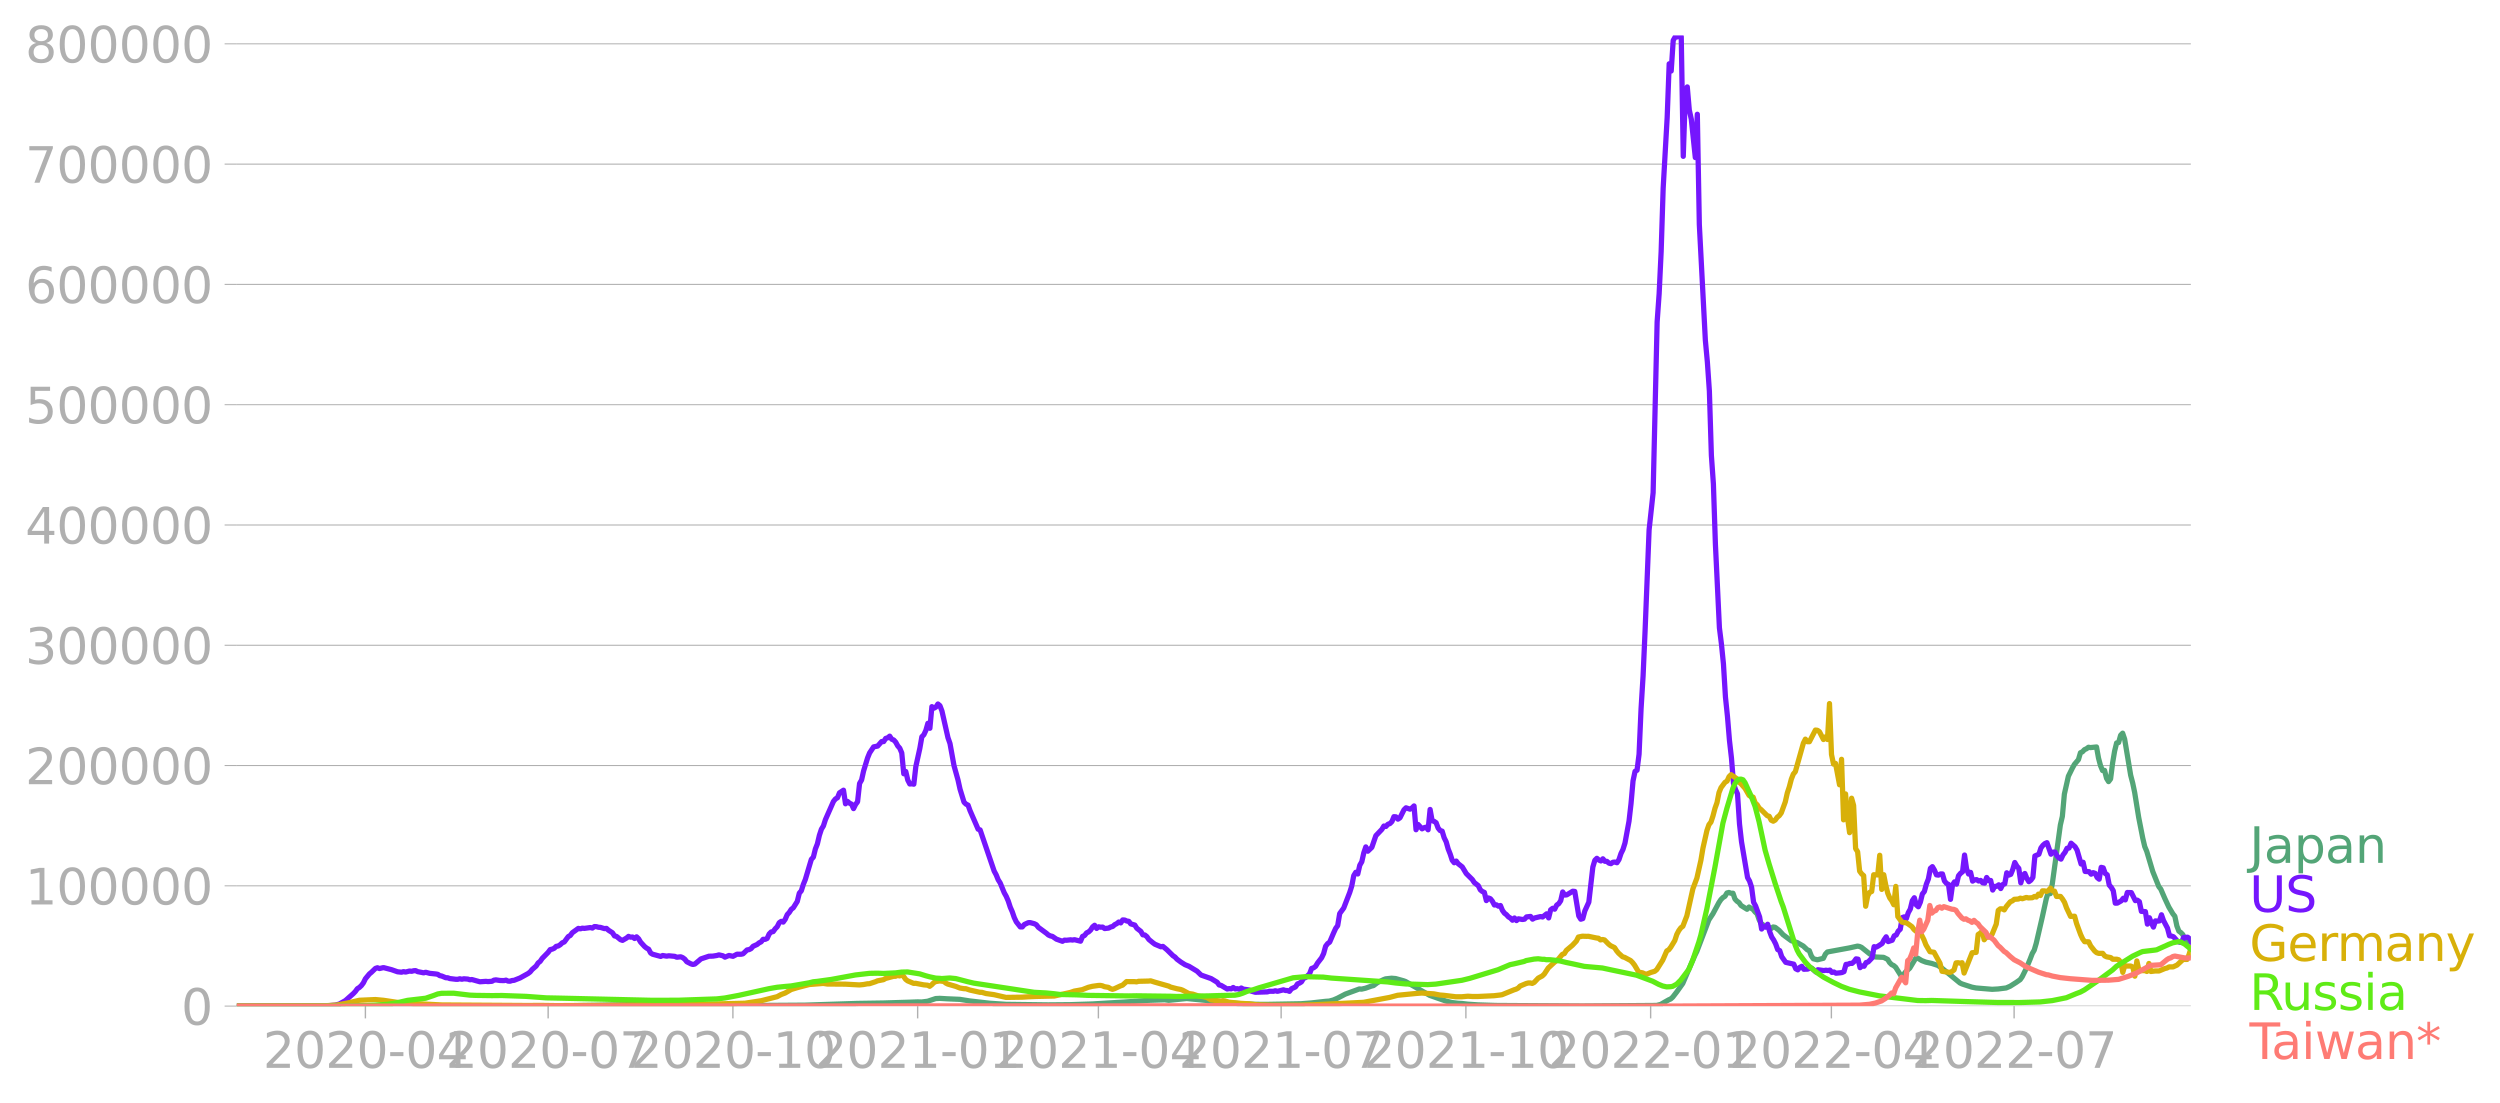 <svg xmlns:xlink="http://www.w3.org/1999/xlink" width="951.91" height="420.09" viewBox="0 0 713.933 315.068" xmlns="http://www.w3.org/2000/svg"><defs><style>*{stroke-linejoin:round;stroke-linecap:butt}</style></defs><g id="figure_1"><path d="M0 315.068h713.933V0H0v315.068z" style="fill:none" id="patch_1"/><g id="axes_1"><path d="M67.645 287.318h558v-277.2h-558v277.2z" style="fill:none" id="patch_2"/><g id="matplotlib.axis_1"><g id="xtick_1"><g id="line2d_1"><defs><path id="me85b971ee6" d="M0 0v3.5" style="stroke:#b0b0b0;stroke-width:.4"/></defs><use xlink:href="#me85b971ee6" x="104.348" y="287.318" style="fill:#b0b0b0;stroke:#b0b0b0;stroke-width:.4"/></g><g style="fill:#b0b0b0" transform="matrix(.14 0 0 -.14 75.1 304.956)" id="text_1"><defs><path id="DejaVuSans-32" d="M1228 531h2203V0H469v531q359 372 979 998 621 627 780 809 303 340 423 576 121 236 121 464 0 372-261 606-261 235-680 235-297 0-627-103-329-103-704-313v638q381 153 712 231 332 78 607 78 725 0 1156-363 431-362 431-968 0-288-108-546-107-257-392-607-78-91-497-524-418-433-1181-1211z" transform="scale(.016)"/><path id="DejaVuSans-30" d="M2034 4250q-487 0-733-480-245-479-245-1442 0-959 245-1439 246-480 733-480 491 0 736 480 246 480 246 1439 0 963-246 1442-245 480-736 480zm0 500q785 0 1199-621 414-620 414-1801 0-1178-414-1799Q2819-91 2034-91q-784 0-1198 620-414 621-414 1799 0 1181 414 1801 414 621 1198 621z" transform="scale(.016)"/><path id="DejaVuSans-2d" d="M313 2009h1684v-512H313v512z" transform="scale(.016)"/><path id="DejaVuSans-34" d="M2419 4116 825 1625h1594v2491zm-166 550h794V1625h666v-525h-666V0h-628v1100H313v609l1940 2957z" transform="scale(.016)"/></defs><use xlink:href="#DejaVuSans-32"/><use xlink:href="#DejaVuSans-30" x="63.623"/><use xlink:href="#DejaVuSans-32" x="127.246"/><use xlink:href="#DejaVuSans-30" x="190.869"/><use xlink:href="#DejaVuSans-2d" x="254.492"/><use xlink:href="#DejaVuSans-30" x="290.576"/><use xlink:href="#DejaVuSans-34" x="354.199"/></g></g><g id="xtick_2"><use xlink:href="#me85b971ee6" x="156.535" y="287.318" style="fill:#b0b0b0;stroke:#b0b0b0;stroke-width:.4" id="line2d_2"/><g style="fill:#b0b0b0" transform="matrix(.14 0 0 -.14 127.287 304.956)" id="text_2"><defs><path id="DejaVuSans-37" d="M525 4666h3000v-269L1831 0h-659l1594 4134H525v532z" transform="scale(.016)"/></defs><use xlink:href="#DejaVuSans-32"/><use xlink:href="#DejaVuSans-30" x="63.623"/><use xlink:href="#DejaVuSans-32" x="127.246"/><use xlink:href="#DejaVuSans-30" x="190.869"/><use xlink:href="#DejaVuSans-2d" x="254.492"/><use xlink:href="#DejaVuSans-30" x="290.576"/><use xlink:href="#DejaVuSans-37" x="354.199"/></g></g><g id="xtick_3"><use xlink:href="#me85b971ee6" x="209.296" y="287.318" style="fill:#b0b0b0;stroke:#b0b0b0;stroke-width:.4" id="line2d_3"/><g style="fill:#b0b0b0" transform="matrix(.14 0 0 -.14 180.048 304.956)" id="text_3"><defs><path id="DejaVuSans-31" d="M794 531h1031v3560L703 3866v575l1116 225h631V531h1031V0H794v531z" transform="scale(.016)"/></defs><use xlink:href="#DejaVuSans-32"/><use xlink:href="#DejaVuSans-30" x="63.623"/><use xlink:href="#DejaVuSans-32" x="127.246"/><use xlink:href="#DejaVuSans-30" x="190.869"/><use xlink:href="#DejaVuSans-2d" x="254.492"/><use xlink:href="#DejaVuSans-31" x="290.576"/><use xlink:href="#DejaVuSans-30" x="354.199"/></g></g><g id="xtick_4"><use xlink:href="#me85b971ee6" x="262.056" y="287.318" style="fill:#b0b0b0;stroke:#b0b0b0;stroke-width:.4" id="line2d_4"/><g style="fill:#b0b0b0" transform="matrix(.14 0 0 -.14 232.808 304.956)" id="text_4"><use xlink:href="#DejaVuSans-32"/><use xlink:href="#DejaVuSans-30" x="63.623"/><use xlink:href="#DejaVuSans-32" x="127.246"/><use xlink:href="#DejaVuSans-31" x="190.869"/><use xlink:href="#DejaVuSans-2d" x="254.492"/><use xlink:href="#DejaVuSans-30" x="290.576"/><use xlink:href="#DejaVuSans-31" x="354.199"/></g></g><g id="xtick_5"><use xlink:href="#me85b971ee6" x="313.67" y="287.318" style="fill:#b0b0b0;stroke:#b0b0b0;stroke-width:.4" id="line2d_5"/><g style="fill:#b0b0b0" transform="matrix(.14 0 0 -.14 284.422 304.956)" id="text_5"><use xlink:href="#DejaVuSans-32"/><use xlink:href="#DejaVuSans-30" x="63.623"/><use xlink:href="#DejaVuSans-32" x="127.246"/><use xlink:href="#DejaVuSans-31" x="190.869"/><use xlink:href="#DejaVuSans-2d" x="254.492"/><use xlink:href="#DejaVuSans-30" x="290.576"/><use xlink:href="#DejaVuSans-34" x="354.199"/></g></g><g id="xtick_6"><use xlink:href="#me85b971ee6" x="365.857" y="287.318" style="fill:#b0b0b0;stroke:#b0b0b0;stroke-width:.4" id="line2d_6"/><g style="fill:#b0b0b0" transform="matrix(.14 0 0 -.14 336.609 304.956)" id="text_6"><use xlink:href="#DejaVuSans-32"/><use xlink:href="#DejaVuSans-30" x="63.623"/><use xlink:href="#DejaVuSans-32" x="127.246"/><use xlink:href="#DejaVuSans-31" x="190.869"/><use xlink:href="#DejaVuSans-2d" x="254.492"/><use xlink:href="#DejaVuSans-30" x="290.576"/><use xlink:href="#DejaVuSans-37" x="354.199"/></g></g><g id="xtick_7"><use xlink:href="#me85b971ee6" x="418.617" y="287.318" style="fill:#b0b0b0;stroke:#b0b0b0;stroke-width:.4" id="line2d_7"/><g style="fill:#b0b0b0" transform="matrix(.14 0 0 -.14 389.37 304.956)" id="text_7"><use xlink:href="#DejaVuSans-32"/><use xlink:href="#DejaVuSans-30" x="63.623"/><use xlink:href="#DejaVuSans-32" x="127.246"/><use xlink:href="#DejaVuSans-31" x="190.869"/><use xlink:href="#DejaVuSans-2d" x="254.492"/><use xlink:href="#DejaVuSans-31" x="290.576"/><use xlink:href="#DejaVuSans-30" x="354.199"/></g></g><g id="xtick_8"><use xlink:href="#me85b971ee6" x="471.378" y="287.318" style="fill:#b0b0b0;stroke:#b0b0b0;stroke-width:.4" id="line2d_8"/><g style="fill:#b0b0b0" transform="matrix(.14 0 0 -.14 442.13 304.956)" id="text_8"><use xlink:href="#DejaVuSans-32"/><use xlink:href="#DejaVuSans-30" x="63.623"/><use xlink:href="#DejaVuSans-32" x="127.246"/><use xlink:href="#DejaVuSans-32" x="190.869"/><use xlink:href="#DejaVuSans-2d" x="254.492"/><use xlink:href="#DejaVuSans-30" x="290.576"/><use xlink:href="#DejaVuSans-31" x="354.199"/></g></g><g id="xtick_9"><use xlink:href="#me85b971ee6" x="522.991" y="287.318" style="fill:#b0b0b0;stroke:#b0b0b0;stroke-width:.4" id="line2d_9"/><g style="fill:#b0b0b0" transform="matrix(.14 0 0 -.14 493.743 304.956)" id="text_9"><use xlink:href="#DejaVuSans-32"/><use xlink:href="#DejaVuSans-30" x="63.623"/><use xlink:href="#DejaVuSans-32" x="127.246"/><use xlink:href="#DejaVuSans-32" x="190.869"/><use xlink:href="#DejaVuSans-2d" x="254.492"/><use xlink:href="#DejaVuSans-30" x="290.576"/><use xlink:href="#DejaVuSans-34" x="354.199"/></g></g><g id="xtick_10"><use xlink:href="#me85b971ee6" x="575.178" y="287.318" style="fill:#b0b0b0;stroke:#b0b0b0;stroke-width:.4" id="line2d_10"/><g style="fill:#b0b0b0" transform="matrix(.14 0 0 -.14 545.93 304.956)" id="text_10"><use xlink:href="#DejaVuSans-32"/><use xlink:href="#DejaVuSans-30" x="63.623"/><use xlink:href="#DejaVuSans-32" x="127.246"/><use xlink:href="#DejaVuSans-32" x="190.869"/><use xlink:href="#DejaVuSans-2d" x="254.492"/><use xlink:href="#DejaVuSans-30" x="290.576"/><use xlink:href="#DejaVuSans-37" x="354.199"/></g></g></g><g id="matplotlib.axis_2"><g id="ytick_1"><path d="M67.645 287.318h558" clip-path="url(#pc377bf5f2d)" style="fill:none;stroke:#b0b0b0;stroke-width:.3;stroke-linecap:square" id="line2d_11"/><g id="line2d_12"><defs><path id="m88be1eaddf" d="M0 0h-3.5" style="stroke:#b0b0b0;stroke-width:.3"/></defs><use xlink:href="#m88be1eaddf" x="67.645" y="287.318" style="fill:#b0b0b0;stroke:#b0b0b0;stroke-width:.3"/></g><use xlink:href="#DejaVuSans-30" style="fill:#b0b0b0" transform="matrix(.14 0 0 -.14 51.737 292.637)" id="text_11"/></g><g id="ytick_2"><path d="M67.645 252.968h558" clip-path="url(#pc377bf5f2d)" style="fill:none;stroke:#b0b0b0;stroke-width:.3;stroke-linecap:square" id="line2d_13"/><use xlink:href="#m88be1eaddf" x="67.645" y="252.968" style="fill:#b0b0b0;stroke:#b0b0b0;stroke-width:.3" id="line2d_14"/><g style="fill:#b0b0b0" transform="matrix(.14 0 0 -.14 7.2 258.287)" id="text_12"><use xlink:href="#DejaVuSans-31"/><use xlink:href="#DejaVuSans-30" x="63.623"/><use xlink:href="#DejaVuSans-30" x="127.246"/><use xlink:href="#DejaVuSans-30" x="190.869"/><use xlink:href="#DejaVuSans-30" x="254.492"/><use xlink:href="#DejaVuSans-30" x="318.115"/></g></g><g id="ytick_3"><path d="M67.645 218.618h558" clip-path="url(#pc377bf5f2d)" style="fill:none;stroke:#b0b0b0;stroke-width:.3;stroke-linecap:square" id="line2d_15"/><use xlink:href="#m88be1eaddf" x="67.645" y="218.618" style="fill:#b0b0b0;stroke:#b0b0b0;stroke-width:.3" id="line2d_16"/><g style="fill:#b0b0b0" transform="matrix(.14 0 0 -.14 7.2 223.937)" id="text_13"><use xlink:href="#DejaVuSans-32"/><use xlink:href="#DejaVuSans-30" x="63.623"/><use xlink:href="#DejaVuSans-30" x="127.246"/><use xlink:href="#DejaVuSans-30" x="190.869"/><use xlink:href="#DejaVuSans-30" x="254.492"/><use xlink:href="#DejaVuSans-30" x="318.115"/></g></g><g id="ytick_4"><path d="M67.645 184.268h558" clip-path="url(#pc377bf5f2d)" style="fill:none;stroke:#b0b0b0;stroke-width:.3;stroke-linecap:square" id="line2d_17"/><use xlink:href="#m88be1eaddf" x="67.645" y="184.268" style="fill:#b0b0b0;stroke:#b0b0b0;stroke-width:.3" id="line2d_18"/><g style="fill:#b0b0b0" transform="matrix(.14 0 0 -.14 7.2 189.587)" id="text_14"><defs><path id="DejaVuSans-33" d="M2597 2516q453-97 707-404 255-306 255-756 0-690-475-1069Q2609-91 1734-91q-293 0-604 58T488 141v609q262-153 574-231 313-78 654-78 593 0 904 234t311 681q0 413-289 645-289 233-804 233h-544v519h569q465 0 712 186t247 536q0 359-255 551-254 193-729 193-260 0-557-57-297-56-653-174v562q360 100 674 150t592 50q719 0 1137-327 419-326 419-882 0-388-222-655t-631-370z" transform="scale(.016)"/></defs><use xlink:href="#DejaVuSans-33"/><use xlink:href="#DejaVuSans-30" x="63.623"/><use xlink:href="#DejaVuSans-30" x="127.246"/><use xlink:href="#DejaVuSans-30" x="190.869"/><use xlink:href="#DejaVuSans-30" x="254.492"/><use xlink:href="#DejaVuSans-30" x="318.115"/></g></g><g id="ytick_5"><path d="M67.645 149.919h558" clip-path="url(#pc377bf5f2d)" style="fill:none;stroke:#b0b0b0;stroke-width:.3;stroke-linecap:square" id="line2d_19"/><use xlink:href="#m88be1eaddf" x="67.645" y="149.919" style="fill:#b0b0b0;stroke:#b0b0b0;stroke-width:.3" id="line2d_20"/><g style="fill:#b0b0b0" transform="matrix(.14 0 0 -.14 7.2 155.237)" id="text_15"><use xlink:href="#DejaVuSans-34"/><use xlink:href="#DejaVuSans-30" x="63.623"/><use xlink:href="#DejaVuSans-30" x="127.246"/><use xlink:href="#DejaVuSans-30" x="190.869"/><use xlink:href="#DejaVuSans-30" x="254.492"/><use xlink:href="#DejaVuSans-30" x="318.115"/></g></g><g id="ytick_6"><path d="M67.645 115.569h558" clip-path="url(#pc377bf5f2d)" style="fill:none;stroke:#b0b0b0;stroke-width:.3;stroke-linecap:square" id="line2d_21"/><use xlink:href="#m88be1eaddf" x="67.645" y="115.569" style="fill:#b0b0b0;stroke:#b0b0b0;stroke-width:.3" id="line2d_22"/><g style="fill:#b0b0b0" transform="matrix(.14 0 0 -.14 7.2 120.888)" id="text_16"><defs><path id="DejaVuSans-35" d="M691 4666h2478v-532H1269V2991q137 47 274 70 138 23 276 23 781 0 1237-428 457-428 457-1159 0-753-469-1171Q2575-91 1722-91q-294 0-599 50Q819 9 494 109v635q281-153 581-228t634-75q541 0 856 284 316 284 316 772 0 487-316 771-315 285-856 285-253 0-505-56-251-56-513-175v2344z" transform="scale(.016)"/></defs><use xlink:href="#DejaVuSans-35"/><use xlink:href="#DejaVuSans-30" x="63.623"/><use xlink:href="#DejaVuSans-30" x="127.246"/><use xlink:href="#DejaVuSans-30" x="190.869"/><use xlink:href="#DejaVuSans-30" x="254.492"/><use xlink:href="#DejaVuSans-30" x="318.115"/></g></g><g id="ytick_7"><path d="M67.645 81.219h558" clip-path="url(#pc377bf5f2d)" style="fill:none;stroke:#b0b0b0;stroke-width:.3;stroke-linecap:square" id="line2d_23"/><use xlink:href="#m88be1eaddf" x="67.645" y="81.219" style="fill:#b0b0b0;stroke:#b0b0b0;stroke-width:.3" id="line2d_24"/><g style="fill:#b0b0b0" transform="matrix(.14 0 0 -.14 7.2 86.538)" id="text_17"><defs><path id="DejaVuSans-36" d="M2113 2584q-425 0-674-291-248-290-248-796 0-503 248-796 249-292 674-292t673 292q248 293 248 796 0 506-248 796-248 291-673 291zm1253 1979v-575q-238 112-480 171-242 60-480 60-625 0-955-422-329-422-376-1275 184 272 462 417 279 145 613 145 703 0 1111-427 408-426 408-1160 0-719-425-1154Q2819-91 2113-91q-810 0-1238 620-428 621-428 1799 0 1106 525 1764t1409 658q238 0 480-47t505-140z" transform="scale(.016)"/></defs><use xlink:href="#DejaVuSans-36"/><use xlink:href="#DejaVuSans-30" x="63.623"/><use xlink:href="#DejaVuSans-30" x="127.246"/><use xlink:href="#DejaVuSans-30" x="190.869"/><use xlink:href="#DejaVuSans-30" x="254.492"/><use xlink:href="#DejaVuSans-30" x="318.115"/></g></g><g id="ytick_8"><path d="M67.645 46.869h558" clip-path="url(#pc377bf5f2d)" style="fill:none;stroke:#b0b0b0;stroke-width:.3;stroke-linecap:square" id="line2d_25"/><use xlink:href="#m88be1eaddf" x="67.645" y="46.869" style="fill:#b0b0b0;stroke:#b0b0b0;stroke-width:.3" id="line2d_26"/><g style="fill:#b0b0b0" transform="matrix(.14 0 0 -.14 7.2 52.188)" id="text_18"><use xlink:href="#DejaVuSans-37"/><use xlink:href="#DejaVuSans-30" x="63.623"/><use xlink:href="#DejaVuSans-30" x="127.246"/><use xlink:href="#DejaVuSans-30" x="190.869"/><use xlink:href="#DejaVuSans-30" x="254.492"/><use xlink:href="#DejaVuSans-30" x="318.115"/></g></g><g id="ytick_9"><path d="M67.645 12.519h558" clip-path="url(#pc377bf5f2d)" style="fill:none;stroke:#b0b0b0;stroke-width:.3;stroke-linecap:square" id="line2d_27"/><use xlink:href="#m88be1eaddf" x="67.645" y="12.519" style="fill:#b0b0b0;stroke:#b0b0b0;stroke-width:.3" id="line2d_28"/><g style="fill:#b0b0b0" transform="matrix(.14 0 0 -.14 7.2 17.838)" id="text_19"><defs><path id="DejaVuSans-38" d="M2034 2216q-450 0-708-241-257-241-257-662 0-422 257-663 258-241 708-241t709 242q260 243 260 662 0 421-258 662-257 241-711 241zm-631 268q-406 100-633 378-226 279-226 679 0 559 398 884 399 325 1092 325 697 0 1094-325t397-884q0-400-227-679-226-278-629-378 456-106 710-416 255-309 255-755 0-679-414-1042Q2806-91 2034-91q-771 0-1186 362-414 363-414 1042 0 446 256 755 257 310 713 416zm-231 997q0-362 226-565 227-203 636-203 407 0 636 203 230 203 230 565 0 363-230 566-229 203-636 203-409 0-636-203-226-203-226-566z" transform="scale(.016)"/></defs><use xlink:href="#DejaVuSans-38"/><use xlink:href="#DejaVuSans-30" x="63.623"/><use xlink:href="#DejaVuSans-30" x="127.246"/><use xlink:href="#DejaVuSans-30" x="190.869"/><use xlink:href="#DejaVuSans-30" x="254.492"/><use xlink:href="#DejaVuSans-30" x="318.115"/></g></g></g><path d="m67.645 287.318 39.57-.103 11.47-.019 14.91.11 24.66-.047 13.19-.207 8.603-.175 6.882.119 20.645.174 8.029-.03 14.337-.1 14.91-.49 7.456-.12 7.455-.23 2.294-.085 1.147.03 1.72-.219 1.147-.383 1.147-.38 1.147-.059 2.294.134 3.441.149 2.868.458 5.735.656 4.587.308 12.044.153 6.308-.058 6.308-.202 9.75-.587 6.308-.452 4.588-.156 1.147.16 5.161-.52 14.337 1.411 5.161.243 3.441.017 9.75-.182 2.867-.222 4.014-.453 1.147-.08 1.147-.31 1.147-.492 2.294-1.197 4.015-1.474.573.067 1.147-.266 1.72-.615.574-.14 1.147-.855 1.72-.842.574-.219 1.72-.186 1.147.097 2.294.638.574.215 6.882 3.952 4.587 1.607 1.72.425 1.721.215 1.147.064 1.72.201 2.868.193 5.162.168 24.66.16 21.218-.165 1.147-.292 1.147-.663 1.147-.647.574-.25.573-.517 1.147-1.482 1.72-2.418 1.721-4 1.72-3.973.574-1.17 3.44-9.02 1.148-1.732 1.72-3.207.574-.858.573-.58.574-.347.573-.957.574-.148.573.232.574-.006.573 1.663.574.61.573.388.574.83 1.72 1.083.574-.642 1.146.688.574.722.573.52.574 1.666.573 1.082 1.147.846.574.044.573.2.574.38.573-.447.574.099 1.147.894 1.147 1.249 2.294 1.68 1.72.535 1.147.66.574.328 1.147 1.077.573.235.574 1.499.573.829 1.147.278 1.72-.414.574-1.189.573-.622 6.309-1.163 2.294-.51.573.105.574.25 2.294 1.84 1.147.733.573.178 2.294.104 1.147.573.573.928.574.57.573.27.574.491 1.72 2.739 1.147-1.461 1.147-1.014 1.72-2.866.574-.005 1.147.697 1.147.44 1.72.382 1.721.557 1.147.767 5.161 4.24.574.276 1.147.38 1.72.552 1.147.226 4.588.384 1.72-.096 2.294-.287 1.147-.494 1.72-1.087 1.148-.799.573-.824 1.147-2.311 1.147-2.793.574-1.51.573-.998.574-1.954 1.72-7.45 1.147-5.258.574-1.915.573.456.574-2.847 2.294-16.753.573-2.469.574-6.363 1.146-5.102 1.147-2.334.574-1.04 1.147-1.358.573-1.968.574-.277.573-.607.574-.257.573-.43.574.093 1.72-.176.574 3.187.573 2.157.574 1.38.573-.037.574 2.274.573.929.574-.752.573-4.526.574-3.418.573-2.346.574-.12.573-2.078.574-.59.573 1.697 1.72 10.31.574 2.213.573 2.746 1.147 7.112 1.147 5.847.574 2.453.573 1.367 1.72 5.77 1.721 4.29.574.742 1.147 2.654 1.147 2.455 1.147 1.924.573.726.574 2.739.573 1.493.574.416.573.592.574 1.559.573.848.574-.27.573-.586h0" clip-path="url(#pc377bf5f2d)" style="fill:none;stroke:#53a577;stroke-width:1.5;stroke-linecap:square" id="line2d_29"/><path d="m67.645 287.318 25.807-.097 2.294-.184 1.147-.311 1.72-.965 2.294-2.025.574-.6.573-.793.574-.354.573-.54.573-.773.574-1.163 1.147-1.39.573-.468 1.147-1.104.574-.185.573.225 1.147-.27 2.294.592 1.72.602 1.148.121.573-.167.574.126 1.147-.292.573.08.574-.16.573-.04.574.29 1.147.224.573.122.574-.165 1.146.307 1.72.176.574.096.574.378.573.12 1.147.476.574.027.573.213 1.72.211.574.004.574-.154.573.144.574-.136 1.147.087.573.197.574-.073 2.294.641 1.72-.119.574.065 1.146-.081.574-.328.573-.076 1.147.172 1.147.032.574-.132.573.27.574.038.573-.196.574-.056 1.72-.677 2.294-1.276.574-.436.573-.7 1.147-.996.574-.888.573-.441.574-.838 1.72-1.754.574-.773.573-.127.573-.255.574-.545.573-.1.574-.365.573-.547.574-.23 1.147-1.548.573-.306.574-.79 1.72-1.237.574.12.573-.188.574.063 1.72-.236.574.147.573-.427.574.028.573.164.574.042 1.147.35.573-.067.574.516 1.147.739.573.887.573.145 1.147.935.574.198 1.147-.664.573-.476.574.233.573-.052.574.422.573-.471.574.559.573.957 1.147 1.254.574.457.573.31.574 1.089.573.345 2.294.625.574-.26 1.147.188.573-.111 1.72.16.574.255 1.147-.123.573.25.574.434.573.73 1.147.582.574.188.573-.117 1.147-.954.574-.507 2.294-.773 1.147-.032 1.147-.183.573-.173 1.147.264.574.387 1.147-.48 1.147.241 1.147-.608 1.147.021.573-.131 1.147-1.103.573-.089.574-.287.573-.662 1.147-.52.574-.47.573-.275.574-.735.573.02.574-.267.573-1.266.574-.583.573-.109.574-.802.573-.58.574-1.14.573-.396.574.207.573-.804.574-1.329.573-.615.574-.903.573-.427 1.147-1.826.574-2.353.573-.672.574-1.83.573-1.404 1.72-5.76.574-.617.573-2.336.574-1.46.573-2.446.574-1.743.573-.937.574-1.793 2.294-5.198.573-.718.574-.333.573-1.398 1.147-.76.574 3.88.573-.676.574.5.573.28.574 1.266.573-1.17.574-.776.573-5.233.574-.988.573-2.578 1.147-3.748.573-1.41 1.147-1.72 1.147-.226 1.147-1.297.574.01.573-.903.574-.171.573-.47.574.868.573.217.574.632.573 1.053.574.658.573 1.357.574 5.949.573-.645.574 2.45.573 1.117.574-.046.573.098.574-5.024 1.147-5.216.573-3.286.574-.594.573-1.25.574-2.01.573 1.416.573-6.173.574.442.573-.325.574-.872.573.48.574 1.527 1.72 7.617.574 1.653 1.147 6.319 1.147 4.117.573 2.594 1.147 3.735.574.555.573.28.574 1.593 1.72 3.942.574 1.337.573.203 4.014 11.764.574 1.07.573 1.41.574.909 1.147 2.785.573 1.028.574 1.327.573 1.761.574 1.31.573 1.665.574 1.212 1.147 1.46.573.005.574-.687 1.147-.532.573-.003 1.147.309.574.29.573.745 2.294 1.685.574.496.573.263.574.14 1.147.789 1.72.608.573-.332.574.036 1.147-.127.573.066.574-.097 1.72.422.574-1.371.573-.255.574-.747.573-.272.574-.538.573-.895.574-.464.573.904.574-.464.573.11.574-.034.573.417 1.147-.134.574-.312.573-.147.574-.517.573-.287.574-.464.573.246.573-.849.574.043.573.271.574.082.573.735 1.147.337.574.902 1.147.898.573.986.574.053.573.462.574.813 1.147.938.573.417 1.72.73.574-.103 1.147.95 1.72 1.694.574.385.574.618 1.147.848 1.146.719 1.147.47 2.294 1.39 1.147 1.104 2.868 1.01 1.72 1.043.574.777.573.132 1.72 1.017.574-.107.574.064.573-.384.574.407.573-.08.574.17.573-.342.574.31 1.146.156.574.105.573.317 1.147.32 3.441-.114.574-.173 1.147.004.573-.15.574.16 1.72-.423.574.186.573.02.574.226.573-.74 1.147-.53.574-.853.573-.232.574-.368.573-1.007.574-.19 1.146-1.085.574-1.523.573-.198.574-.423.573-.96 1.147-1.48.574-1.202.573-2.1.574-.748.573-.405 1.147-2.679.574-1.261.573-.78.574-3.455 1.147-1.572 1.72-4.457.574-1.826.573-2.978.574-.943.573.475.574-2.497.573-.994.574-2.555.573-1.681.574 1.226 1.146-1.104 1.147-3.33 1.72-1.803.574-.952.574.123.573-.628.574-.193.573-.579.574-1.396.573.05.574.656.573-.383 1.147-2.288.574-.566 1.147.384.573-.351.574-.565.573 6.788.574-1.505 1.147 1.25.573-.32.574-.154.573.741.574-5.797.573 3.194.574.203.573.395.573 1.526.574.7.573.175.574 1.89.573 1.157.574 2.045.573 1.452.574 1.769.573.706.574-.472.573.76 1.147.902 1.147 1.9 1.72 1.706.574.868 1.147.892.574 1.191.573.463.574.257.573 2.344.574-.76.573.22.574.732.573 1.068.574-.05.573.383.573-.183.574 1.39.573.79.574.434.573.632.574.347.573.6.574-.63.573.736.574-.501 1.147.19.573-.096.574-.64 1.147-.137.573.773.574-.33 1.72-.406.574.123 1.147-.9.573 1.164.574-2.307.573-.436.574.25.573-1.165.574-.396.573-.849.573-2.503.574.877.573-.05 1.72-1.039.574.058 1.147 7.006.574.921.573-.176.574-2.167 1.147-2.527 1.147-10.017.573-1.937.574-.558.573.493.574.255.573-.61.574.707.573.022.574.504.573.15.574-.406.573-.045.574.182.573-.895.574-1.723.573-1.174.573-1.842 1.147-6.22.574-5.02.573-6.482.574-2.727.573-.33.574-4.563.573-12.995.574-9.339.573-12.935 1.147-28.816 1.147-10.592 1.147-48.756.574-8.092.573-12.068.574-18.055 1.147-20.233.573-15.288.574 2.05.573-8.735.574-1.001.573-.001.574-.412.573.36.574 34.156.573-17.062.573-2.757.574 6.6.573 2.595 1.147 10.975.574-12.362.573 31.497 1.72 33.043.574 6.2.574 8.315.573 18.38.574 8.14.573 17.17 1.147 23.935.574 4.595.573 5.674.574 9.482.573 5.529.574 6.883.573 5.053.574 7.194.573 1.731.574 1.26.573 8.627.574 5.071 1.72 10.192.574 1.014.573 1.744.573 4.305.574 1.046 1.147 3.142.573 3.45.574-.774.573.245.574-.834.573 2.099.574 1.524.573.883.574 1.128.573 1.596.574.29.573 1.735 1.147 1.62 2.294.52.574 1.326.573.293.574-.698.573-.307.574.841 1.147-.049.573-.34.574.112 1.146 1.042.574-.625 1.72.236.574-.1.573.088.574-.118.573.652.574-.115.573.345 1.147-.106.574-.088.573-.254.574-2.063.573-.05.574-.237h.573l.574-.503.573-.792.574.089.573 2.42.574-.494.573.093.574-1.052.573-.16 1.147-1.195.574-3.188.573.139.573-.297 1.147-.754.574-1.08.573-.817.574 1.353 1.147-.38.573-1.257.574-.234.573-1.106.574-.55.573-3.328.574-.198.573.528.574-1.733.573-1.02.574-2.39.573-.841.574 2.05.573.519.574-1.302.573-2.343.574-.723.573-2.103.574-1.471.573-3.02.574-.49.573.97.574 1.369.573.08.573-.338.574.008.573 2 .574.683.573.31.574 4.249.573-4.096.574-.893.573.648.574-2.404.573-.68.574-.451.573-4.773.574 3.948.573 1.474.574-.466.573 2.491.574-.353.573-.073.574.391.573-.162.574.675.573.094.574-1.605.573.862.574-.014.573 2.734.574-1.038.573-.024.574-.424.573 1.058.573-1.138.574-.207.573-3.15.574.662.573-.224.574-1.424.573-1.95.574 1.01.573.679.574 4.118.573-2.16.574-.514.573 1.402.574.94.573-.424.574-.789.573-6.133 1.147-.5.574-1.78.573-.763.574-.5.573-.25 1.147 3.287.574-.59.573-.015.574 1.063.573.633.574.313.573-1.212.574-.733.573-1.148.573-.079.574-1.368 1.147 1.007.573.972 1.147 3.959.574-.494.573 2.615 1.147.072.574.71.573-.435.574.204.573 1.198.574.461.573-3.372.574.138.573 1.596.574.388.573 2.919.574.67.573.942.574 3.564.573-.003 1.147-.662.574-.73.573.465.574-2.11 1.146.033 1.147 2.283.574-.129.573.438.574 2.763 1.147.07.573 3.567.574-1.81.573 1.506.574 1.152.573-1.769.574.072.573-.069.574-1.744.573 1.635 1.147 2.185.574 2.183.573.074.574.197 1.147 1.303.573.246.574.082.573-1.423 1.147-.088.574.433.573 1.032h0" clip-path="url(#pc377bf5f2d)" style="fill:none;stroke:#7516fd;stroke-width:1.5;stroke-linecap:square" id="line2d_30"/><path d="m67.645 287.318 25.233-.099 3.441-.226 3.441-.67 2.868-.67 4.587-.204 2.294.21 4.588.689 4.015.234 8.028.4 24.66.162 3.441-.027 4.588.062 13.19-.052 17.778-.273 3.441.06 4.588-.049 14.91-.374 4.588-.698 4.588-1.16 1.147-.613 1.147-.436 1.72-.996 1.721-.528 1.147-.304 2.294-.6 3.44-.27.574-.045 1.147.17 1.147.008 4.015.034 4.014.22 1.147-.112 1.147-.212.573-.022 1.72-.569.574-.251 1.72-.336.574-.34 2.294-.616.574-.014.573-.25.574.146.573-.258.574.404.573.827.574.442 1.72.716.574-.018 2.294.44 1.147.108.573.302.573-.438.574-.589.573-.325 1.147-.175 1.147.141.574.465.573.295 2.294.662 1.147.455 1.147.19.574.02 1.147.38 2.867.637.574.014 1.147.336 2.293.323 3.441.787 4.588-.069 1.72-.105 2.295-.1 5.161-.12 4.588-1.018 1.147-.393 1.147-.199 1.147-.215 1.72-.671 1.147-.275 1.72-.243.574-.015.574.115.573.244 1.147.198.574.362.573.191.574-.175 1.72-.804.573-.193 1.147-1.032 2.294.02.574.059.573-.157 2.868-.07.573-.068 1.147.365 4.015 1.144.573.287 1.72.448 1.148.222.573.223 1.72.937 1.147.168 1.72.567 1.148.128 1.147.246 1.147.707 2.867.33.574-.112.573.082 1.147.36 3.441.33 2.294.12 2.294.285 4.588.144 7.455-.016 5.161-.18 13.19-.65 7.456-1.403 2.294-.61 5.161-.505 1.72-.134 2.295.16 1.147.074 1.72.332 1.147.087 3.44.415 1.721-.006 1.72-.155 1.148.076 1.72.005 4.588-.22 1.72-.2.574-.09 3.44-1.404.574-.182.574-.304.573-.587 1.72-.718.574-.152.574-.016.573.138.574-.29 1.147-1.223 1.147-.614.573-.54 1.147-1.744 1.72-1.597 1.148-.899 1.146-1.39.574-.212.573-.925 1.72-1.45 1.148-1.21.573-1.15 1.147-.239 1.147.042.574-.015 2.294.48.573.075.574.476.573-.119.574.128 1.147 1.171.573.462 1.147.556.574.898.573.684 1.147 1.04.573.162 1.72.917.574.577.574.762 1.147 1.956 1.147.222.573.275.574.106 1.147-.49 1.147-.345.573-.465 1.72-2.725 1.148-2.627.573-.33.574-.743 1.147-1.894.573-1.76.574-1.087.573-.783.574-.436 1.146-2.974 1.721-7.729 1.147-3.051 1.147-5.115.573-3.415 1.147-5.088.574-1.646.573-.732.574-1.75.573-2.183.574-1.619.573-2.88.574-1.406 1.147-1.529.573-.34.574-1.265.573-.576 1.72 1.212.574.923.574.508 1.147 1.301 1.147 2.003.573.35.573.127.574 1.635.573.536.574.947.573.457 1.147 1.147.574.566.573.186.574 1.11.573.278.574-.336.573-.804.574-.44.573-.79 1.147-3.146.574-2.556.573-1.73.574-2.201.573-1.459.574-.684 2.294-8.147.573-1.136.574.727.573.003 1.72-3.326.574.066.573.403 1.147 2.227.574-.75.573.749.574-10.261.573 14.552.574 2.727.573-.194 1.147 6.107.574-7.274.573 17.284.574-7.396.573 6.918.574 4.141.573-9.836.574 2.049.573 12.334.574.902.573 5.55.574.77.573.506.574 8.733.573-2.94.574-1.03.573-.238.574-4.785 1.146.05.574-5.61.573 9.745.574-4.193.573 2.95.574 2.344.573 1.348.574.788.573 1.142.574-5.233.573 8.617 1.147 1.55.574.158.573.034.574.292 1.147.826.573.789.574.51 1.147.166 1.147 2.27.573 1.484 1.147 1.942 1.147.167 1.72 3.127.574 2.31 1.147.172 1.147.149.573-.286.574-.431.573-2.004.574-.055.573.133.574-.128.573 2.95 2.294-5.803 1.147-.098.574-5.108.573-.377.574-.565.573 2.442.574-.733 1.147-.076.573-.847 1.147-2.802.574-3.93.573-.445h.573l.574.302.573-.944 1.147-1.376.574-.24.573-.458 1.147-.077.574-.254.573.159 1.147-.362.574.135 1.147-.055.573-.356.574.153.573-.821.574.394.573-1.331h.574l.573.171.574-.292.573-.657.574.762.573.092.574 1.523h1.147l.573.746.574.944.573 1.594 1.147 2.406 1.147-.042.573 2.099 1.147 3.12.574 1.24.573.805 1.147.042.574 1.178 1.147 1.458.573.474.574.184h1.147l.573.734.574.263 1.147.212.573.469 1.147-.003.574.164.573.709.574 2.88.573-1.954.574.15 1.146.003.574.29.573 2.597.574-4.352.573 2.582.574.19h1.147l.573.235.574-2.281.573 2.289 1.147-.142h1.147l1.72-.71.574-.136.574-.316h1.147l1.147-.526 1.72-1.613h1.147l.574-1.425.573-1.919h0" clip-path="url(#pc377bf5f2d)" style="fill:none;stroke:#d8b009;stroke-width:1.5;stroke-linecap:square" id="line2d_31"/><path d="m67.645 287.318 36.703-.104 6.308-.405 2.868-.477 2.867-.658 5.162-.604 2.293-.785 1.147-.434 1.147-.195 3.441-.017 4.588.547 1.72.07 4.588.067 2.868-.033 6.882.246 5.735.424 3.44.071 26.954.632 7.455-.026 10.897-.38 2.294-.26 4.014-.759 8.602-1.904 2.294-.398 2.294-.23 1.72-.15 2.868-.497 2.294-.403 1.147-.29 1.147-.113 4.014-.555 6.882-1.273 4.014-.462 2.294-.046 1.72.07 3.442-.161 1.72-.222 1.72-.043 3.442.543 1.72.539 1.147.31 1.72.368 1.147.064.574.066 2.294-.164 1.72.17 3.441.898 1.72.405 17.205 2.613 3.441.185 2.294.226 1.72.216 4.588.097 3.441.153 11.47.16 2.294-.041 9.75.134 1.72.062 9.175-.173 2.294-.07 5.162-.12 1.147-.212 1.147-.387 1.146-.48 1.147-.349.574-.113 1.72-.58 9.75-2.857 3.44-.306 5.162.122 2.294.27 16.057 1.1 2.294.305 2.868.27 6.308.196 2.294-.145 7.455-1.09 2.294-.564 8.029-2.448 3.44-1.452 1.148-.234 2.867-.676.574-.257 2.294-.426 1.147-.089 1.147.146.573-.004.574.12 1.147.011 1.147.125 1.72.241 1.72.423 1.72.356 3.442.754 5.161.462 2.294.495 7.455 1.563 4.588 1.719 1.72.891 1.148.472 1.147.253 1.147-.056.573-.106 1.147-.629 1.147-1.147 2.294-3.025 1.147-2.715 1.72-5.106.574-1.987 1.72-7.522 2.294-11.804 2.294-12.67 1.147-4.264 1.72-5.726.574-1.274.574-.844.573-.405.574-.051.573.194.574.813 1.72 3.761 1.147 3 1.147 4.388 1.72 8.105 1.147 3.972 1.72 5.536 1.721 5.185.574 1.497 3.44 10.975.574 1.447.574 1.07 1.72 2.294 1.147 1.238 2.294 1.855 1.72 1.192 2.868 1.542 2.294 1.11 2.294.85 2.867.744 5.735 1.126 10.896 1.329 2.294.033 1.72-.05 10.323.337 8.603.25 6.308.007 5.735-.175 3.44-.377 4.015-.818 2.867-1.185 1.147-.433 1.147-.616 4.015-2.731 4.014-2.96 1.147-1.065 4.588-2.882 2.294-1.094.573-.222 3.441-.412.574-.088 3.44-1.555 1.148-.443 1.72-.347.574.122 1.147.612 1.72 1.413h0" clip-path="url(#pc377bf5f2d)" style="fill:none;stroke:#5feb16;stroke-width:1.5;stroke-linecap:square" id="line2d_32"/><path d="m67.645 287.318 274.125-.077 7.456-.085 36.703.157 90.61-.01 54.481-.26 2.868-.245 1.72-.368 1.72-.6 1.147-.73 1.147-.951.574-.584.573.256.574-1.7 1.72-3.038 1.147 1.58.574-6.327.573-.482.574-1.406.573-1.739.574 1.775.573-6.328.574-3.372.573 3.298.574-.735 1.147-2.55.573-4.206.574 2.176.573-.528.574-.223.573-.814.573-.21.574.37.573-.445 2.294.727.574.054.573.244.574.897 1.147 1.325.573.347.574-.115.573.4.574.201.573.403.574-.564.573.565.574.388.573.827 1.72 1.665.574 1.273.574-.002 1.147.944 1.147 1.547.573.466 1.147 1.191.573.346 1.147 1.087 1.147.95 1.72.883 1.721 1.147 3.441 1.484 2.294.753.574.056 1.147.335 2.294.441 2.867.317 6.308.478 4.588-.063 2.868-.23 2.867-.902 2.294-.933 2.867-1.574 1.147-.584 2.868-.18 1.72-1.428.574-.364.573-.185.574-.363.573-.141 2.868.54 1.147.012.573-.055h0" clip-path="url(#pc377bf5f2d)" style="fill:none;stroke:#fe7b74;stroke-width:1.5;stroke-linecap:square" id="line2d_33"/><g style="fill:#53a577" transform="matrix(.14 0 0 -.14 642.385 246.416)" id="text_20"><defs><path id="DejaVuSans-4a" d="M628 4666h631V325q0-844-320-1225T-91-1281h-240v531h197q418 0 590 235 172 234 172 840v4341z" transform="scale(.016)"/><path id="DejaVuSans-61" d="M2194 1759q-697 0-966-159t-269-544q0-306 202-486 202-179 548-179 479 0 768 339t289 901v128h-572zm1147 238V0h-575v531q-197-318-491-470T1556-91q-537 0-855 302-317 302-317 808 0 590 395 890 396 300 1180 300h807v57q0 397-261 614t-733 217q-300 0-585-72-284-72-546-216v532q315 122 612 182 297 61 578 61 760 0 1135-394 375-393 375-1193z" transform="scale(.016)"/><path id="DejaVuSans-70" d="M1159 525v-1856H581v4831h578v-531q182 312 458 463 277 152 661 152 638 0 1036-506 399-506 399-1331T3314 415Q2916-91 2278-91q-384 0-661 152-276 152-458 464zm1957 1222q0 634-261 995t-717 361q-457 0-718-361t-261-995q0-634 261-995t718-361q456 0 717 361t261 995z" transform="scale(.016)"/><path id="DejaVuSans-6e" d="M3513 2113V0h-575v2094q0 497-194 743-194 247-581 247-466 0-735-297-269-296-269-809V0H581v3500h578v-544q207 316 486 472 280 156 646 156 603 0 912-373 310-373 310-1098z" transform="scale(.016)"/></defs><use xlink:href="#DejaVuSans-4a"/><use xlink:href="#DejaVuSans-61" x="29.492"/><use xlink:href="#DejaVuSans-70" x="90.771"/><use xlink:href="#DejaVuSans-61" x="154.248"/><use xlink:href="#DejaVuSans-6e" x="215.527"/></g><g style="fill:#7516fd" transform="matrix(.14 0 0 -.14 642.385 260.416)" id="text_21"><defs><path id="DejaVuSans-55" d="M556 4666h635V1831q0-750 271-1080 272-329 882-329 606 0 878 329 272 330 272 1080v2835h634V1753q0-912-452-1378Q3225-91 2344-91q-885 0-1337 466-451 466-451 1378v2913z" transform="scale(.016)"/><path id="DejaVuSans-53" d="M3425 4513v-616q-359 172-678 256-319 85-616 85-515 0-795-200t-280-569q0-310 186-468 186-157 705-254l381-78q706-135 1042-474t336-907q0-679-455-1029Q2797-91 1919-91q-331 0-705 75-373 75-773 222v650q384-215 753-325 369-109 725-109 540 0 834 212 294 213 294 607 0 343-211 537t-692 291l-385 75q-706 140-1022 440-315 300-315 835 0 619 436 975t1201 356q329 0 669-60 341-59 697-177z" transform="scale(.016)"/></defs><use xlink:href="#DejaVuSans-55"/><use xlink:href="#DejaVuSans-53" x="73.193"/></g><g style="fill:#d8b009" transform="matrix(.14 0 0 -.14 642.385 274.416)" id="text_22"><defs><path id="DejaVuSans-47" d="M3809 666v1253H2778v519h1656V434q-365-259-806-392-440-133-940-133-1094 0-1712 639-617 640-617 1780 0 1144 617 1783 618 639 1712 639 456 0 867-113 411-112 758-331v-672q-350 297-744 447t-828 150q-857 0-1287-478-429-478-429-1425 0-944 429-1422 430-478 1287-478 334 0 596 58 263 58 472 180z" transform="scale(.016)"/><path id="DejaVuSans-65" d="M3597 1894v-281H953q38-594 358-905t892-311q331 0 642 81t618 244V178Q3153 47 2828-22t-659-69q-838 0-1327 487-489 488-489 1320 0 859 464 1363 464 505 1252 505 706 0 1117-455 411-454 411-1235zm-575 169q-6 471-264 752-258 282-683 282-481 0-770-272t-333-766l2050 4z" transform="scale(.016)"/><path id="DejaVuSans-72" d="M2631 2963q-97 56-211 82-114 27-251 27-488 0-749-317t-261-911V0H581v3500h578v-544q182 319 472 473 291 155 707 155 59 0 131-8 72-7 159-23l3-590z" transform="scale(.016)"/><path id="DejaVuSans-6d" d="M3328 2828q216 388 516 572t706 184q547 0 844-383 297-382 297-1088V0h-578v2094q0 503-179 746-178 244-543 244-447 0-707-297-259-296-259-809V0h-578v2094q0 506-178 748t-550 242q-441 0-701-298-259-298-259-808V0H581v3500h578v-544q197 322 472 475t653 153q382 0 649-194 267-193 395-562z" transform="scale(.016)"/><path id="DejaVuSans-79" d="M2059-325q-243-625-475-815-231-191-618-191H506v481h338q237 0 368 113 132 112 291 531l103 262L191 3500h609L1894 763l1094 2737h609L2059-325z" transform="scale(.016)"/></defs><use xlink:href="#DejaVuSans-47"/><use xlink:href="#DejaVuSans-65" x="77.49"/><use xlink:href="#DejaVuSans-72" x="139.014"/><use xlink:href="#DejaVuSans-6d" x="178.377"/><use xlink:href="#DejaVuSans-61" x="275.789"/><use xlink:href="#DejaVuSans-6e" x="337.068"/><use xlink:href="#DejaVuSans-79" x="400.447"/></g><g style="fill:#5feb16" transform="matrix(.14 0 0 -.14 642.385 288.416)" id="text_23"><defs><path id="DejaVuSans-52" d="M2841 2188q203-69 395-294t386-619L4263 0h-679l-596 1197q-232 469-449 622t-592 153h-688V0H628v4666h1425q800 0 1194-335 394-334 394-1009 0-441-205-732-205-290-595-402zM1259 4147V2491h794q456 0 689 211t233 620q0 409-233 617t-689 208h-794z" transform="scale(.016)"/><path id="DejaVuSans-75" d="M544 1381v2119h575V1403q0-497 193-746 194-248 582-248 465 0 735 297 271 297 271 810v1984h575V0h-575v538q-209-319-486-474-276-155-642-155-603 0-916 375-312 375-312 1097zm1447 2203z" transform="scale(.016)"/><path id="DejaVuSans-73" d="M2834 3397v-544q-243 125-506 187-262 63-544 63-428 0-642-131t-214-394q0-200 153-314t616-217l197-44q612-131 870-370t258-667q0-488-386-773Q2250-91 1575-91q-281 0-586 55T347 128v594q319-166 628-249 309-82 613-82 406 0 624 139 219 139 219 392 0 234-158 359-157 125-692 241l-200 47q-534 112-772 345-237 233-237 639 0 494 350 762 350 269 994 269 318 0 599-47 282-46 519-140z" transform="scale(.016)"/><path id="DejaVuSans-69" d="M603 3500h575V0H603v3500zm0 1363h575v-729H603v729z" transform="scale(.016)"/></defs><use xlink:href="#DejaVuSans-52"/><use xlink:href="#DejaVuSans-75" x="64.982"/><use xlink:href="#DejaVuSans-73" x="128.361"/><use xlink:href="#DejaVuSans-73" x="180.461"/><use xlink:href="#DejaVuSans-69" x="232.561"/><use xlink:href="#DejaVuSans-61" x="260.344"/></g><g style="fill:#fe7b74" transform="matrix(.14 0 0 -.14 642.385 302.416)" id="text_24"><defs><path id="DejaVuSans-54" d="M-19 4666h3947v-532H2272V0h-634v4134H-19v532z" transform="scale(.016)"/><path id="DejaVuSans-77" d="M269 3500h575l719-2731 715 2731h678l719-2731 716 2731h575L4050 0h-678l-753 2869L1863 0h-679L269 3500z" transform="scale(.016)"/><path id="DejaVuSans-2a" d="m3009 3897-1121-606 1121-610-181-306-1050 634V1831h-356v1178L372 2375l-181 306 1122 610-1122 606 181 309 1050-634v1178h356V3572l1050 634 181-309z" transform="scale(.016)"/></defs><use xlink:href="#DejaVuSans-54"/><use xlink:href="#DejaVuSans-61" x="44.584"/><use xlink:href="#DejaVuSans-69" x="105.863"/><use xlink:href="#DejaVuSans-77" x="133.646"/><use xlink:href="#DejaVuSans-61" x="215.434"/><use xlink:href="#DejaVuSans-6e" x="276.713"/><use xlink:href="#DejaVuSans-2a" x="340.092"/></g></g></g><defs><clipPath id="pc377bf5f2d"><path d="M67.645 10.118h558v277.2h-558z"/></clipPath></defs></svg>